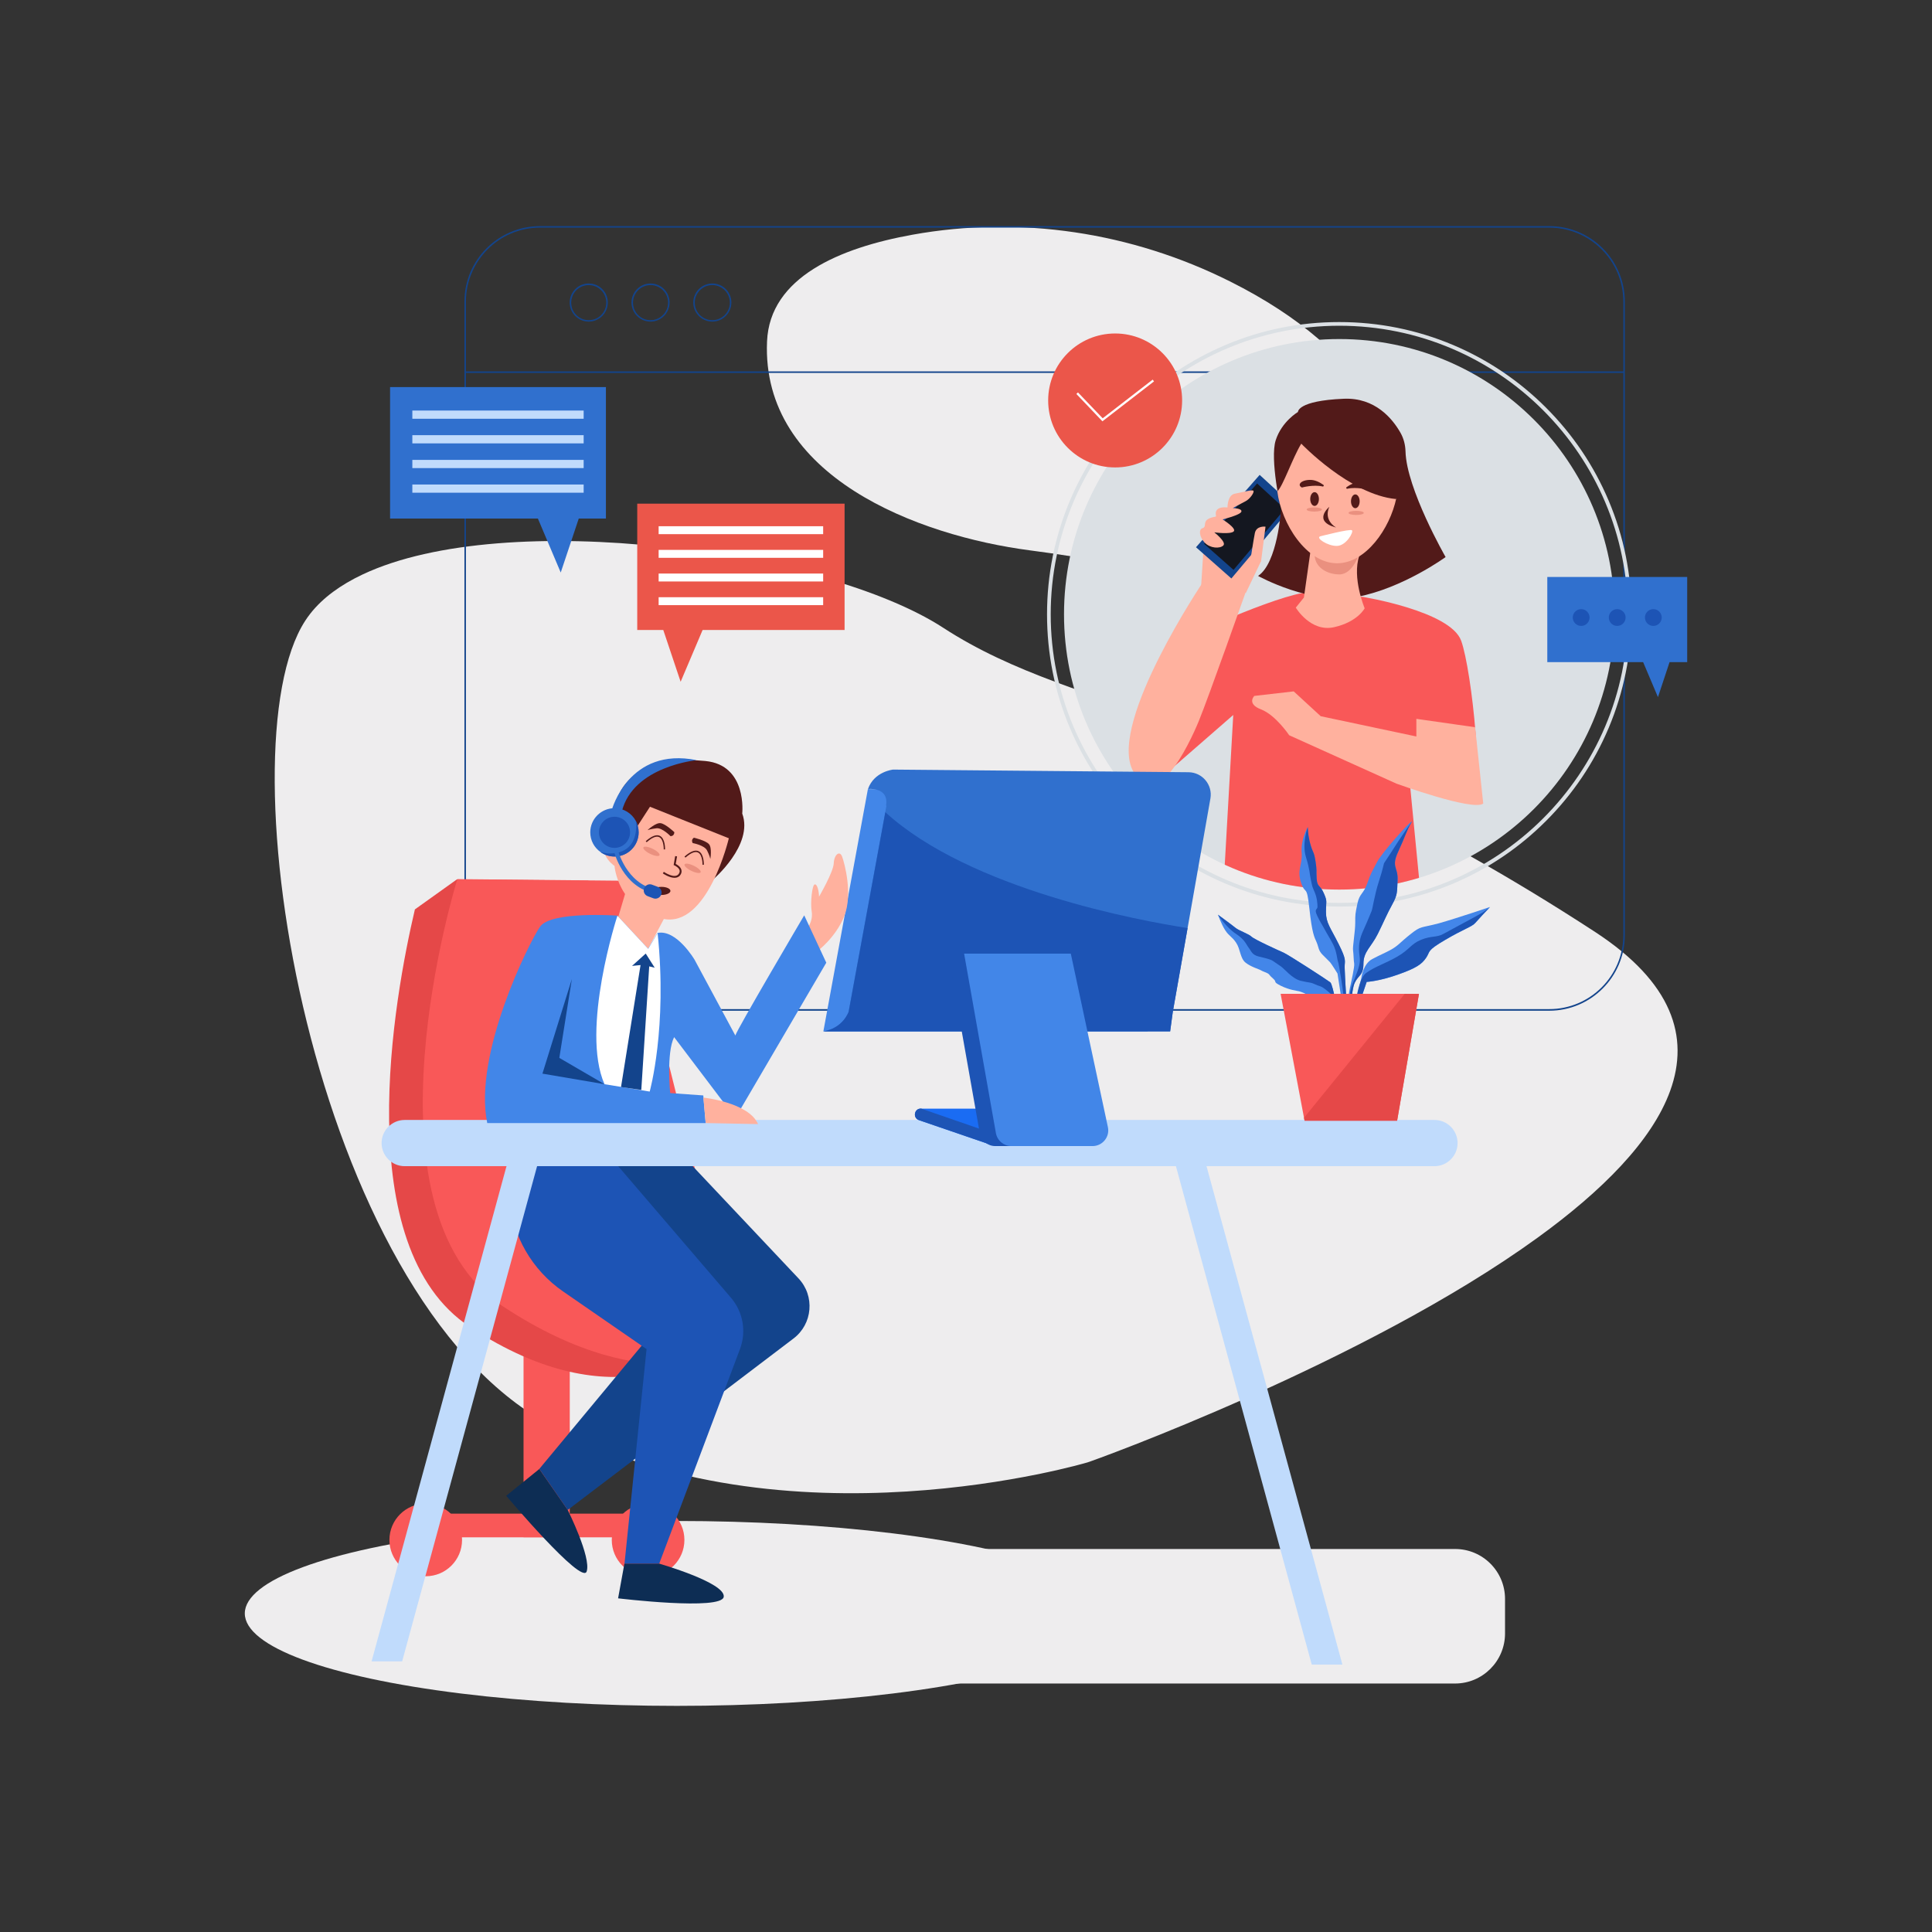 <?xml version="1.0" encoding="utf-8"?>
<!-- Generator: Adobe Illustrator 24.2.1, SVG Export Plug-In . SVG Version: 6.00 Build 0)  -->
<!DOCTYPE svg PUBLIC "-//W3C//DTD SVG 1.1//EN" "http://www.w3.org/Graphics/SVG/1.1/DTD/svg11.dtd">
<svg version="1.1" id="Layer_1" xmlns:x="http://ns.adobe.com/Extensibility/1.0/" xmlns:i="http://ns.adobe.com/AdobeIllustrator/10.0/" xmlns:graph="http://ns.adobe.com/Graphs/1.0/"
	 xmlns="http://www.w3.org/2000/svg" xmlns:xlink="http://www.w3.org/1999/xlink" x="0px" y="0px" width="2048px" height="2048px"
	 viewBox="0 0 2048 2048" style="enable-background:new 0 0 2048 2048;" xml:space="preserve">
<rect x="0" y="0" width="2048" height="2048" fill="#333333" stroke="none"/>
<style type="text/css">
	.Drop_x0020_Shadow{fill:none;}
	.Round_x0020_Corners_x0020_2_x0020_pt{fill:#FFFFFF;stroke:#231F20;stroke-miterlimit:10;}
	.Live_x0020_Reflect_x0020_X{fill:none;}
	.Bevel_x0020_Soft{fill:url(#SVGID_1_);}
	.Dusk{fill:#FFFFFF;}
	.Foliage_GS{fill:#FFDD00;}
	.Pompadour_GS{fill-rule:evenodd;clip-rule:evenodd;fill:#44ADE2;}
	.st0{fill:#EEEDEE;}
	.st1{fill:#13448C;}
	.st2{clip-path:url(#SVGID_3_);fill:#DBE0E4;}
	.st3{clip-path:url(#SVGID_3_);fill:#F95858;}
	.st4{clip-path:url(#SVGID_3_);}
	.st5{fill:#FFB19E;}
	.st6{fill:#141720;}
	.st7{clip-path:url(#SVGID_3_);fill:#521A19;}
	.st8{clip-path:url(#SVGID_3_);fill:#FFB19E;}
	.st9{clip-path:url(#SVGID_3_);fill:#EA907F;}
	.st10{clip-path:url(#SVGID_3_);fill:#FFFFFF;}
	.st11{fill:#DBE0E4;}
	.st12{fill:#EB564A;}
	.st13{fill:#FFFFFF;}
	.st14{fill:#F95858;}
	.st15{fill:#E54848;}
	.st16{fill:#1D54B5;}
	.st17{fill:#C0DBFC;}
	.st18{fill:#1A6CF3;}
	.st19{fill:#4286E8;}
	.st20{fill:#3070CE;}
	.st21{fill:#521A19;}
	.st22{fill:#EA907F;}
	.st23{fill:#0D2D54;}
	.st24{fill:#4386E9;}
</style>
<linearGradient id="SVGID_1_" gradientUnits="userSpaceOnUse" x1="0" y1="0" x2="0.707" y2="0.707">
	<stop  offset="0" style="stop-color:#DEDFE3"/>
	<stop  offset="0.178" style="stop-color:#DADBDF"/>
	<stop  offset="0.361" style="stop-color:#CECFD3"/>
	<stop  offset="0.546" style="stop-color:#B9BCBF"/>
	<stop  offset="0.732" style="stop-color:#9CA0A2"/>
	<stop  offset="0.918" style="stop-color:#787D7E"/>
	<stop  offset="1" style="stop-color:#656B6C"/>
</linearGradient>
<g>
	<path class="st0" d="M1770.5,1156.2c-19.3,53.4-72.6,106.5-140.3,155.6c-183.7,133.3-473.2,237.3-477.4,238.4
		c0,0-320.7,95.8-571.3-40.6c-250.7-136.4-346.5-715.1-258-851.5c1.7-2.6,3.5-5.2,5.5-7.7c13.2-16.8,32.2-30.5,55.5-41.5
		c152.4-71.8,490-25,615.4,56.6c147.4,95.8,326.2,84.8,691.1,322.5C1772.7,1041.4,1791.2,1098.9,1770.5,1156.2z"/>
	<path class="st0" d="M1542.4,1784.6H455.6c-29.2,0-52.9-23.7-52.9-52.9v-36.8c0-29.2,23.7-52.9,52.9-52.9h1086.9
		c29.2,0,52.9,23.7,52.9,52.9v36.8C1595.3,1760.9,1571.6,1784.6,1542.4,1784.6z"/>
	<ellipse class="st0" cx="717.5" cy="1710.3" rx="458" ry="98"/>
	<path class="st0" d="M1303.6,298.2c-104-52-221.9-70-336.3-49.4c-77,13.9-151.3,45-154.2,113.1c-6.2,143.3,160.1,206,278.7,221.5
		c118.6,15.4,257.6,47.9,311.1,82.4C1449.5,696,1607.9,450.3,1303.6,298.2z"/>
	<g>
		<path class="st1" d="M1642.3,1071.4H572.4c-44.2,0-80.1-35.9-80.1-80.1V319.8c0-44.2,35.9-80.1,80.1-80.1h1069.9
			c44.2,0,80.1,35.9,80.1,80.1v671.4C1722.4,1035.4,1686.5,1071.4,1642.3,1071.4z M572.4,241.3c-43.3,0-78.5,35.2-78.5,78.5v671.4
			c0,43.3,35.2,78.5,78.5,78.5h1069.9c43.3,0,78.5-35.2,78.5-78.5V319.8c0-43.3-35.2-78.5-78.5-78.5H572.4z"/>
		<rect x="493.1" y="393.7" class="st1" width="1228.5" height="1.6"/>
		<path class="st1" d="M624.1,340.9c-11.1,0-20.2-9-20.2-20.2c0-11.1,9-20.2,20.2-20.2s20.2,9,20.2,20.2
			C644.3,331.9,635.2,340.9,624.1,340.9z M624.1,302.2c-10.2,0-18.6,8.3-18.6,18.6s8.3,18.6,18.6,18.6s18.6-8.3,18.6-18.6
			S634.3,302.2,624.1,302.2z"/>
		<path class="st1" d="M689.6,340.9c-11.1,0-20.2-9-20.2-20.2c0-11.1,9-20.2,20.2-20.2c11.1,0,20.2,9,20.2,20.2
			C709.7,331.9,700.7,340.9,689.6,340.9z M689.6,302.2c-10.2,0-18.6,8.3-18.6,18.6s8.3,18.6,18.6,18.6c10.2,0,18.6-8.3,18.6-18.6
			S699.8,302.2,689.6,302.2z"/>
		<path class="st1" d="M755.1,340.9c-11.1,0-20.2-9-20.2-20.2c0-11.1,9-20.2,20.2-20.2c11.1,0,20.2,9,20.2,20.2
			C775.2,331.9,766.2,340.9,755.1,340.9z M755.1,302.2c-10.2,0-18.6,8.3-18.6,18.6s8.3,18.6,18.6,18.6c10.2,0,18.6-8.3,18.6-18.6
			S765.3,302.2,755.1,302.2z"/>
	</g>
	<g>
		<g>
			<g>
				<g>
					<defs>
						<circle id="SVGID_2_" cx="1419.7" cy="651.2" r="291.8"/>
					</defs>
					<clipPath id="SVGID_3_">
						<use xlink:href="#SVGID_2_"  style="overflow:visible;"/>
					</clipPath>
					<circle class="st2" cx="1419.7" cy="651.2" r="291.8"/>
					<path class="st3" d="M1444.5,632.7c0,0,93,15,104.4,46.5s25.7,168.8,10,171.6s-67-47.4-67-47.4l17,175.4l-214.5,6.5l12.9-227.4
						l-73.1,63.7l25.1-147.1c0,0,109.5-51.1,135.2-46.8C1420.1,632,1444.5,632.7,1444.5,632.7z"/>
					<g class="st4">
						<polygon class="st5" points="1275.7,582.7 1273.3,620.5 1320.7,628.5 1336.8,594.8 1318.3,581.9 						"/>
						<g>
							<polygon class="st1" points="1335.3,503.4 1370.5,535.8 1305.3,613.2 1267.8,580.1 							"/>
							<polygon class="st6" points="1332.6,512.5 1362,539.5 1307.6,604.1 1276.4,576.5 							"/>
							<path class="st5" d="M1301.2,537.9c0,0-0.2-13.2,7.9-14.6s19-4.8,19.7-2.9s-3.8,8.6-8.6,11c-4.8,2.4-13.4,7.2-13.4,7.2
								s10.3,0.2,9.1,3.8c-1.2,3.6-19.9,8.2-19.9,8.2s15.1,9.4,11.8,12.7c-3.4,3.4-20.6,1-20.6,1s13.2,10.3,9.6,13.9
								c-3.6,3.6-13.9,3.1-19.7-2.9s-6.7-14.2-2.4-15.4c4.3-1.2,1-5.8,4.8-8.9c3.8-3.1,9.6-2.9,9.6-3.8
								C1289,546.3,1285.6,536.5,1301.2,537.9z"/>
						</g>
						<path class="st5" d="M1336.8,594.8l4.7-36.5c0,0-9.6-1.4-11.3,6.8c-1.6,8.2-4.1,24.8-4.1,24.8l3,11.4L1336.8,594.8z"/>
						<path class="st5" d="M1275.3,616.9c0,0-98.8,146.7-75.2,198.4c23.6,51.6,60.4-25.9,70.7-51c10.3-25.1,50-137.5,50-137.5
							l-38.1-15L1275.3,616.9z"/>
					</g>
					<path class="st7" d="M1357.9,540.4c0,0-3.6,56.5-24.3,70.1c0,0,56.5,31.5,105.1,22.2c48.6-9.3,93.7-42.2,93.7-42.2
						s-41.5-72.3-42.5-112c-0.2-6.9-1.9-13.7-5.3-19.7c-8.4-14.8-26.8-37.6-60.3-36.1c-49.3,2.1-48.4,14-48.4,14s-17.2,10-23.6,30
						S1357.9,540.4,1357.9,540.4z"/>
					<path class="st8" d="M1389.4,582.6l-7.2,50.8l-8.6,10.7c0,0,15.7,26.5,40.8,20.7c25-5.7,32.2-20,32.2-20s-13.6-32.2-5.7-55.8
						C1448.7,565.5,1389.4,582.6,1389.4,582.6z"/>
					<path class="st8" d="M1501.4,780.7L1400,759.2l-28.6-26.3l-41.8,4.8c0,0-8.4,8.4,7.2,14.3c15.5,6,29.8,27.4,29.8,27.4
						l113.7,51.3c0,0,81.2,29.5,92,21.1l-8.6-80.9l-62.3-8.9V780.7z"/>
					<path class="st9" d="M1396,581.4l45.3,4.4c0,0-6.8,23.1-21.5,23.1c-14.7,0-29.8-9.5-25.5-27"/>
					<path class="st8" d="M1479.7,529c-48.6-4.6-100.3-58.7-100.3-58.7c-9.3,15.2-19.6,45.7-25.4,50.5c4.3,34.4,30.9,76.3,63.4,76.3
						c30.3,0,55.9-36.4,62.8-69.2C1479.9,528.7,1479.7,529,1479.7,529z"/>
					<path class="st7" d="M1380.1,516.8c0,0,12.3-3.4,22-1.1c1,0.2,1.6-1.1,0.8-1.7c-3.5-2.5-8.7-5.4-14.2-5.3
						C1378.9,508.8,1374.7,514.2,1380.1,516.8z"/>
					<ellipse class="st7" cx="1393.5" cy="529" rx="4.6" ry="7.3"/>
					<path class="st7" d="M1450.2,519.2c0,0-12.3-3.4-22-1.1c-1,0.2-1.6-1.1-0.8-1.7c3.5-2.5,8.7-5.4,14.2-5.3
						C1451.4,511.2,1455.6,516.6,1450.2,519.2z"/>
					<ellipse class="st7" cx="1436.7" cy="531.4" rx="4.6" ry="7.3"/>
					<path class="st7" d="M1409.1,537.3c0,0-18.3,15.1,7.2,21.9C1416.3,559.1,1402.7,552,1409.1,537.3z"/>
					<ellipse class="st9" cx="1437.6" cy="543.7" rx="8.1" ry="2.2"/>
					<ellipse class="st9" cx="1393.2" cy="540.1" rx="8.1" ry="2.2"/>
					<path class="st10" d="M1399.6,568.5c0,0,31.4-8.1,33.5-6.4s-6,16.4-15.9,16.6C1407.4,578.9,1394.1,570.1,1399.6,568.5z"/>
				</g>
				<path class="st11" d="M1419.7,961c-41.8,0-82.4-8.2-120.6-24.3c-36.9-15.6-70-37.9-98.5-66.4c-28.5-28.5-50.8-61.6-66.4-98.5
					c-16.2-38.2-24.3-78.8-24.3-120.6c0-41.8,8.2-82.4,24.3-120.6c15.6-36.9,37.9-70,66.4-98.5c28.5-28.5,61.6-50.8,98.5-66.4
					c38.2-16.2,78.8-24.3,120.6-24.3s82.4,8.2,120.6,24.3c36.9,15.6,70,37.9,98.5,66.4c28.5,28.5,50.8,61.6,66.4,98.5
					c16.2,38.2,24.3,78.8,24.3,120.6s-8.2,82.4-24.3,120.6c-15.6,36.9-37.9,70-66.4,98.5c-28.5,28.5-61.6,50.8-98.5,66.4
					C1502,952.8,1461.5,961,1419.7,961z M1419.7,345.3c-168.7,0-305.9,137.2-305.9,305.9c0,168.7,137.2,305.9,305.9,305.9
					s305.9-137.2,305.9-305.9C1725.6,482.5,1588.3,345.3,1419.7,345.3z"/>
			</g>
			<g>
				<circle class="st12" cx="1182.1" cy="424.5" r="71"/>
				<polygon class="st13" points="1168.6,446.6 1141,417.6 1142.7,416 1168.9,443.4 1221.9,402.4 1223.3,404.3 				"/>
			</g>
		</g>
		<g>
			<circle class="st14" cx="451.3" cy="1632.4" r="38.5"/>
			<circle class="st14" cx="687" cy="1632.4" r="38.5"/>
			
				<rect x="555" y="1380" transform="matrix(-1 -4.488333e-11 4.488333e-11 -1 1158.977 3009.552)" class="st14" width="49" height="249.6"/>
			
				<rect x="459.1" y="1604.5" transform="matrix(-1 -4.489843e-11 4.489843e-11 -1 1158.977 3234.123)" class="st14" width="240.7" height="25.1"/>
			<path class="st15" d="M439.8,964l44.5-31.8l139.2,1.3l124.1,496.5c0,0-92.3,80.3-249.5-23.4C369.2,1321.6,418.1,1056.4,439.8,964
				z"/>
			<path class="st14" d="M660.3,933.6l-175.5-1.7c0,0-108.7,349.4,48.5,453c157.1,103.6,251.1,45.1,251.1,45.1L660.3,933.6z"/>
			<path class="st1" d="M714.3,1215l132.1,140.1c17.6,18.6,15.1,48.4-5.3,63.8l-239.3,181.7l-30.1-43.5L718.8,1380l-137.1-153.8
				L714.3,1215z"/>
			<path class="st16" d="M655.3,1236.2l119.5,139.4c12.9,15,16.6,35.9,9.6,54.5l-85.6,227.4H662l23.4-227.4l-88.5-61.1
				c-32.9-22.7-53.8-58.9-57-98.7l-4.9-60.8L655.3,1236.2z"/>
			<path class="st17" d="M429,1236.2h1091.6c13.5,0,24.5-11,24.5-24.5v0c0-13.5-11-24.5-24.5-24.5H429c-13.5,0-24.5,11-24.5,24.5v0
				C404.5,1225.2,415.5,1236.2,429,1236.2z"/>
			<g>
				<g>
					<path class="st18" d="M974.1,1187.4l75.6,25.9c0.7,0.2,1.3,0.3,2,0.3h79.6c4.9,0,8-5.4,5.3-9.6l-16.2-25.9
						c-1.1-1.8-3.2-2.9-5.3-2.9H976.1C969,1175.2,967.4,1185.1,974.1,1187.4z"/>
					<path class="st16" d="M974.1,1187.4l75.6,25.9c0.7,0.2,1.3,0.3,2,0.3h8c-0.6-2.7-1.1-6.2-3.9-7.1c-3-1-10.1-7.4-10.1-7.4
						l-69.3-24h-0.4C969,1175.2,967.4,1185.1,974.1,1187.4z"/>
				</g>
				<path class="st19" d="M1216.5,1093.3H872.8L920,836.5l313.3,2.8c14.6,0.1,25.6,13.4,23.1,27.8L1216.5,1093.3z"/>
				<path class="st20" d="M872.8,1093.3h367.6l2.8-20.6l15.7-88.9l24.2-137.4c2.5-14.4-8.5-27.6-23.1-27.8l-313.3-2.8
					c0,0-20.1,2-26.6,20.6c0,0,22.6-2.5,19.1,17.6l0.5,0l-1.3,6.9l-38.9,211.7C899.4,1072.7,893.9,1089.8,872.8,1093.3z"/>
				<path class="st16" d="M872.8,1093.3h367.6l2.8-20.6l15.7-88.9c-50.5-7.8-230.5-40.7-320.4-122.8l-38.9,211.7
					C899.4,1072.7,893.9,1089.8,872.8,1093.3z"/>
				<path class="st16" d="M1118,1010.9h-113.1l33.7,190.2c1.4,8,8.4,13.8,16.5,13.8h85.9c10.6,0,18.6-9.8,16.3-20.2L1118,1010.9z"/>
				<path class="st19" d="M1135.1,1010.9H1022l33.7,190.2c1.4,8,8.4,13.8,16.5,13.8h85.9c10.6,0,18.6-9.8,16.3-20.2L1135.1,1010.9z"
					/>
			</g>
			<g>
				<g>
					<path class="st5" d="M857.4,981.3c0,0,4.5-6.3,3-15.2c-1.5-8.9,0.4-28.2,3.3-28.6s4.5,8.2,4.5,13c0,0,15.2-26,15.6-35.3
						c0.4-9.3,6.3-14.1,8.9-7.1s11.5,40.1,2.2,63.2c-9.3,23-28.6,37.1-28.6,37.1l-14.5-8.9L857.4,981.3z"/>
					<polygon class="st5" points="716.3,950.3 687,1005.8 651.9,983.7 671.2,918.6 					"/>
					<path class="st21" d="M755.6,932.6c0,0,43.5-36.8,31.2-70.2c0,0,5.6-51.3-39-55.7c-44.6-4.5-98.1,6.1-98.1,67.7
						s62.4,62.7,62.4,62.7L755.6,932.6z"/>
					<path class="st5" d="M772.6,888.6c0,0-22.6,96.1-70.2,85.3s-51-56-51-56s-25.9-16.7-1.7-43.5c24.2-26.7,20.9,9.2,20.9,9.2
						l18.4-28.4L772.6,888.6z"/>
					<path class="st19" d="M516.5,1190.5h231.5l-2.5-29.3l-35.1-2.5c0,0-4.2-42.6,4.2-59.3l64.9,85.7l96.4-164.6l-23.4-50.2
						c0,0-71.9,122-73,127.4l-43.2-80.3c0,0-19.2-32.6-39.3-28.4l-10,16.7l-32.6-35.1c0,0-70.2-5-81.9,11.7
						C560.8,999.1,501.5,1117.8,516.5,1190.5z"/>
					<path class="st13" d="M640.8,1149.3l47.9,7.8c0,0,18.9-67.4,8.4-168l-10,16.7l-32.6-35.1
						C654.4,970.7,615.2,1091.3,640.8,1149.3z"/>
					<polygon class="st1" points="640.8,1149.3 575,1138.1 606.2,1037.8 592.9,1121.4 					"/>
				</g>
				<path class="st5" d="M748.1,1190.5l-2.5-27c0,0,47.9,5,58,28.1L748.1,1190.5z"/>
			</g>
			<path class="st21" d="M705,900.4c0-0.5,0.3-11.6-5.6-14.4c-3.6-1.7-8.6,0.2-14.9,5.7l1,1.1c5.8-5.1,10.3-6.9,13.3-5.4
				c5,2.4,4.8,12.9,4.8,13L705,900.4z"/>
			<path class="st21" d="M746.1,916.7c0-0.5,0.3-11.6-5.6-14.4c-3.6-1.7-8.6,0.2-14.9,5.7l1,1.1c5.8-5.1,10.3-6.9,13.3-5.4
				c5,2.4,4.8,12.9,4.8,13L746.1,916.7z"/>
			<path class="st21" d="M715,930.5c-5.6,0-12-4.4-12.4-4.7l1.1-1.6c0.1,0.1,11.5,7.9,15.7,2.3c1-1.4,1.3-2.7,1-3.9
				c-0.7-2.7-4.3-4.7-5.6-5.3l-0.7-0.3l1.6-9.5l2,0.3l-1.4,8c1.6,0.8,5.2,3,6,6.3c0.5,1.9,0.1,3.8-1.3,5.7
				C719.5,929.8,717.3,930.5,715,930.5z"/>
			<ellipse class="st21" cx="701.2" cy="944.4" rx="9.5" ry="4.3"/>
			<g>
				<path class="st20" d="M625.7,882.3c0,8.7,4.3,16.3,10.9,20.9c4.2,3,9.3,4.7,14.8,4.7c14.2,0,25.6-11.5,25.6-25.6
					c0-4.4-1.1-8.5-3-12.1c-4.3-8-12.8-13.5-22.6-13.5C637.2,856.7,625.7,868.2,625.7,882.3z"/>
				<circle class="st16" cx="651.4" cy="882.3" r="16.5"/>
				<path class="st20" d="M648.6,858.4c0,0,18-67.1,89.9-52.6c0,0-67.1,6.3-79.3,54.2L648.6,858.4z"/>
				<path class="st16" d="M636.6,903.3c4.2,3,9.3,4.7,14.8,4.7c14.2,0,25.6-11.5,25.6-25.6c0-4.4-1.1-8.5-3-12.1
					c0.4,2.4,4.8,35.8-30.1,34.4L636.6,903.3z"/>
				<path class="st20" d="M693.8,947.1l0.9-4.3c-30.9-6.3-39.8-41.9-39.9-42.2l-4.2,1C650.9,903.2,660.2,940.2,693.8,947.1z"/>
				<path class="st16" d="M686.6,950l5.9,2.2c3.4,1.3,7.1-0.5,8.4-3.8v0c1.3-3.4-0.5-7.1-3.8-8.4l-5.9-2.2c-3.4-1.3-7.1,0.5-8.4,3.8
					l0,0C681.5,945,683.2,948.7,686.6,950z"/>
			</g>
			<polygon class="st1" points="670,1023.9 684.5,1010.8 694,1025.8 688.2,1024.4 679.8,1155.4 658.3,1152.3 679,1023 			"/>
			<path class="st21" d="M710.8,886.4c0,0-8.7-9.1-14.9-8.4c-6.1,0.7-9.5,2-9.5,2s8.7-8.2,13.9-7.4c5.2,0.7,14.5,9.5,14.5,9.5
				S715.1,886.2,710.8,886.4z"/>
			<path class="st21" d="M734.3,893.7c0,0,12.4,2.2,15.2,7.8c2.8,5.5,3.5,9,3.5,9s2-11.8-1.5-15.7c-3.5-3.9-15.9-6.8-15.9-6.8
				S732.1,890,734.3,893.7z"/>
			
				<ellipse transform="matrix(0.438 -0.899 0.899 0.438 -422.652 1128.092)" class="st22" cx="690.4" cy="901.9" rx="3" ry="9.5"/>
			
				<ellipse transform="matrix(0.438 -0.899 0.899 0.438 -414.285 1177.41)" class="st22" cx="734" cy="919.9" rx="3" ry="9.5"/>
			<path class="st23" d="M698.7,1657.5c0,0,70.2,20.1,68.5,35.1s-112,1.7-112,1.7l6.7-36.8H698.7z"/>
			<path class="st23" d="M601.8,1600.6c0,0,25.1,50.2,20.1,65.2c-5,15-85.3-80.2-85.3-80.2l35.1-28.4L601.8,1600.6z"/>
			<polygon class="st17" points="1390.5,1764.5 1243.1,1223.6 1273.3,1215.4 1423,1764.5 			"/>
			<polygon class="st17" points="426.3,1761.1 573.7,1220.2 543.5,1212 393.9,1761.1 			"/>
		</g>
		<g>
			<polygon class="st20" points="642.3,410.3 413.5,410.3 413.5,549.7 570.2,549.7 594.4,606.9 613.5,549.7 642.3,549.7 			"/>
			<rect x="437.1" y="435.2" class="st17" width="181.6" height="8.7"/>
			<rect x="437.1" y="461.3" class="st17" width="181.6" height="8.7"/>
			<rect x="437.1" y="487.5" class="st17" width="181.6" height="8.7"/>
			<rect x="437.1" y="513.6" class="st17" width="181.6" height="8.7"/>
		</g>
		<g>
			<polygon class="st12" points="675.5,533.9 895.3,533.9 895.3,667.8 744.8,667.8 721.5,722.7 703.1,667.8 675.5,667.8 			"/>
			
				<rect x="698.2" y="557.8" transform="matrix(-1 -4.489976e-11 4.489976e-11 -1 1570.784 1124.022)" class="st13" width="174.4" height="8.4"/>
			
				<rect x="698.2" y="582.9" transform="matrix(-1 -4.489976e-11 4.489976e-11 -1 1570.784 1174.205)" class="st13" width="174.4" height="8.4"/>
			
				<rect x="698.2" y="608" transform="matrix(-1 -4.489976e-11 4.489976e-11 -1 1570.784 1224.388)" class="st13" width="174.4" height="8.4"/>
			
				<rect x="698.2" y="633.1" transform="matrix(-1 -4.489976e-11 4.489976e-11 -1 1570.784 1274.571)" class="st13" width="174.4" height="8.4"/>
		</g>
		<g>
			<g>
				<path class="st24" d="M1579.6,961.4c0,0-0.3,0.3-0.7,0.8c-2.7,2.8-12,12.7-15,16.2c-3.5,4.1-12.3,6.4-32.1,18.1
					c-19.9,11.7-15.2,11.7-19.9,18.7c-4.7,7-10.5,11.1-30.4,18.1c-19.9,7-32.7,7.6-32.7,7.6l-11.1,32.7l-1.8,0.6l-1.7,0.6l3.7-15.8
					l3.5-15.2c0,0,0,0,0,0l1.6-6.8c0,0,1.7-15.2,11.7-20.4c9.9-5.2,9.9-4.7,18.7-9.3c8.8-4.7,9.9-7.6,21.6-16.9
					c11.7-9.3,10.5-6.4,30.4-11.7C1545.1,973.1,1579.6,961.4,1579.6,961.4z"/>
				<path class="st24" d="M1419,1078.8l-0.4,0.4l-1,1l-6.3-21.2c0,0-6.9-0.6-11.5-1.2c-4.7-0.6-9.3-1.2-12.8-2.9
					c-3.5-1.8-7.6-3.5-9.9-4.1c-2.3-0.6-9.9-1.2-19.3-5.8c-9.3-4.7-3.5-3.5-8.2-7.6c-4.7-4.1-3.5-4.1-5.3-5.3
					c-1.7-1.2-5.8-2.3-7.6-3.5c-1.8-1.2-10.5-3.5-16.4-8.2c-5.8-4.7-5.3-14-9.9-21c-4.7-7-7.6-7-11.7-13.4
					c-4.1-6.4-7.6-16.4-7.6-16.4s15.2,11.1,18.7,14c3.5,2.9,14,6.4,16.9,9.3c2.9,2.9,28.6,14.6,33.9,16.9
					c5.3,2.3,46.7,29.2,49.6,31.5C1413.2,1043.7,1419,1078.8,1419,1078.8z"/>
				<path class="st24" d="M1428.3,1078.2l-2.9,2.9l-7.6-49.1c0,0-6.4-10.5-8.2-12.3c-1.8-1.7-2.9-2.9-7.6-7.6
					c-4.7-4.7-4.1-8.2-6.4-13.4c-2.3-5.3-4.7-8.8-7.6-35.6c-2.9-26.9-4.1-13.4-8.8-27.4c-4.7-14,1.7-18.7,0.6-32.1
					c-1.1-13,6-26.1,6.4-26.8c0,0,0,0,0,0s0,8.8,2.9,18.7c2.9,9.9,3.5,6.4,5.3,17.5c1.7,11.1,0.6,8.2,1.2,18.1
					c0.6,9.9,3.5,6.4,7.6,15.8c4.1,9.3,2.3,8.2,2.3,19.9s4.7,16.4,13.4,33.9c8.8,17.5,6.4,17.5,6.4,24.5
					C1425.4,1032,1428.3,1078.2,1428.3,1078.2z"/>
				<path class="st24" d="M1496.1,872c-5.3,8.8-6.4,14.6-14,30.9c-7.6,16.4,0,16.4-0.6,29.8c-0.6,13.4,0,15.8-5.8,26.3
					c-5.8,10.5-8.2,16.9-15.2,31c-7,14-15.2,18.7-15.2,31.5c0,12.8-5.2,11.7-9.3,20.4c-3.7,7.9-4.5,35.2-4.6,40.6c0,0.6,0,0.9,0,0.9
					c-6.4-13.4,0.6-40.9,0.6-40.9s4.1-18.1,3.5-21c-0.6-2.9-0.6-9.9-1.2-14c-0.6-4.1,2.3-19.9,2.3-29.2s0-9.3,2.3-20.4
					c2.3-11.1,6.4-9.9,10.5-21.6c4.1-11.7,4.7-11.7,10.5-22.8c5.2-9.9,34.4-42.4,36.6-42.7C1496.7,870.7,1496.6,871.1,1496.1,872z"
					/>
				<path class="st16" d="M1578.8,962.1c-2.7,2.8-12,12.7-15,16.2c-3.5,4.1-12.3,6.4-32.1,18.1c-19.9,11.7-15.2,11.7-19.9,18.7
					c-4.7,7-10.5,11.1-30.4,18.1c-19.9,7-32.7,7.6-32.7,7.6l-11.1,32.7l-1.8,0.6c0,0,0.5-6.9,1.9-15.3c0.8-5,2-10.4,3.5-15.2
					c0,0,0,0,0,0c1.7-5.4,4-10,6.8-12.1c9.6-7,20.1-9.9,33.3-17.5c13.1-7.6,14.3-13.4,25.1-17.8c10.8-4.4,16.6-2.3,23.4-6.1
					c6.7-3.8,38.2-20.4,41.8-22.8C1573.5,966,1576.4,963.9,1578.8,962.1z"/>
				<path class="st16" d="M1496.1,872c-5.3,8.8-6.4,14.6-14,30.9c-7.6,16.4,0,16.4-0.6,29.8c-0.6,13.4,0,15.8-5.8,26.3
					c-5.8,10.5-8.2,16.9-15.2,31c-7,14-15.2,18.7-15.2,31.5c0,12.8-5.2,11.7-9.3,20.4c-3.7,7.9-4.5,35.2-4.6,40.6
					c-0.1,0-0.2,0-0.2,0s-2.6-27.2,2-38.3c4.6-11.2,7.9-19.1,8.3-25.4c0.4-6.3-3.9-15.8,3.3-31.7c7.2-16,8.3-19.7,9.2-21.5
					c0.9-1.7,3.1-17.3,7.7-31.3c4.6-14,5-18.8,5.7-19.7c0.7-0.9,13.8-21,15.1-23.2c1.2-2,12-17.5,14.1-20.5
					C1496.7,870.7,1496.6,871.1,1496.1,872z"/>
				<path class="st16" d="M1428.3,1078.2l-1,1c-1.2-9-3.6-26.6-3.6-27.6c0-1.3-4.4-30.2-5.3-32c-0.9-1.7-1.3-10.9-5.2-18.4
					c-3.9-7.5-6.6-11.4-9.6-17.1c-3.1-5.7-3.9-6.1-7.4-13.6c-3.5-7.4,0.4-6.1,0.4-9.2c0-3.1-0.4-9.6-3.1-15.8
					c-2.6-6.1-2.2-4.8-3.9-12.7c-1.7-7.9-0.9-10.1-5.3-24.5c-4.3-14.1,1.7-30.8,2-31.6c0,0,0,0,0,0s0,8.8,2.9,18.7
					c2.9,9.9,3.5,6.4,5.3,17.5c1.7,11.1,0.6,8.2,1.2,18.1c0.6,9.9,3.5,6.4,7.6,15.8c4.1,9.3,2.3,8.2,2.3,19.9s4.7,16.4,13.4,33.9
					c8.8,17.5,6.4,17.5,6.4,24.5C1425.4,1032,1428.3,1078.2,1428.3,1078.2z"/>
				<path class="st16" d="M1419,1078.8l-0.4,0.4l-6.1-24c0,0-5-4.7-9.1-7.6c-4.1-2.9-5-2-9.9-4.4c-5-2.3-5.2-1.2-14.6-3.5
					c-9.3-2.3-17.2-12.6-21-15.2c-3.8-2.6-6.1-4.1-8.5-5.8c-2.3-1.7-7.3-2.9-14.9-4.7s-8.2-6.1-10.8-9.3c-2.6-3.2-3.8-8.5-13.7-14.9
					s-19-20.2-19-20.2s15.2,11.1,18.7,14c3.5,2.9,14,6.4,16.9,9.3c2.9,2.9,28.6,14.6,33.9,16.9c5.3,2.3,46.7,29.2,49.6,31.5
					C1413.2,1043.7,1419,1078.8,1419,1078.8z"/>
			</g>
			<g>
				<polygon class="st14" points="1504.2,1053.5 1504.1,1054.2 1481,1188 1382.9,1188 1382.3,1184.9 1357.5,1053.5 				"/>
				<polygon class="st15" points="1504.1,1053.6 1481,1188 1382.9,1188 1382.3,1184.9 1489.1,1053.5 				"/>
			</g>
		</g>
	</g>
	<g>
		<g>
			<polygon class="st20" points="1788.5,611.6 1640.2,611.6 1640.2,701.9 1741.8,701.9 1757.5,739 1769.8,701.9 1788.5,701.9 			"/>
		</g>
		<g>
			<circle class="st16" cx="1676.1" cy="654.6" r="8.9"/>
			<circle class="st16" cx="1714.3" cy="654.6" r="8.9"/>
			<circle class="st16" cx="1752.6" cy="654.6" r="8.9"/>
		</g>
	</g>
</g>
</svg>
